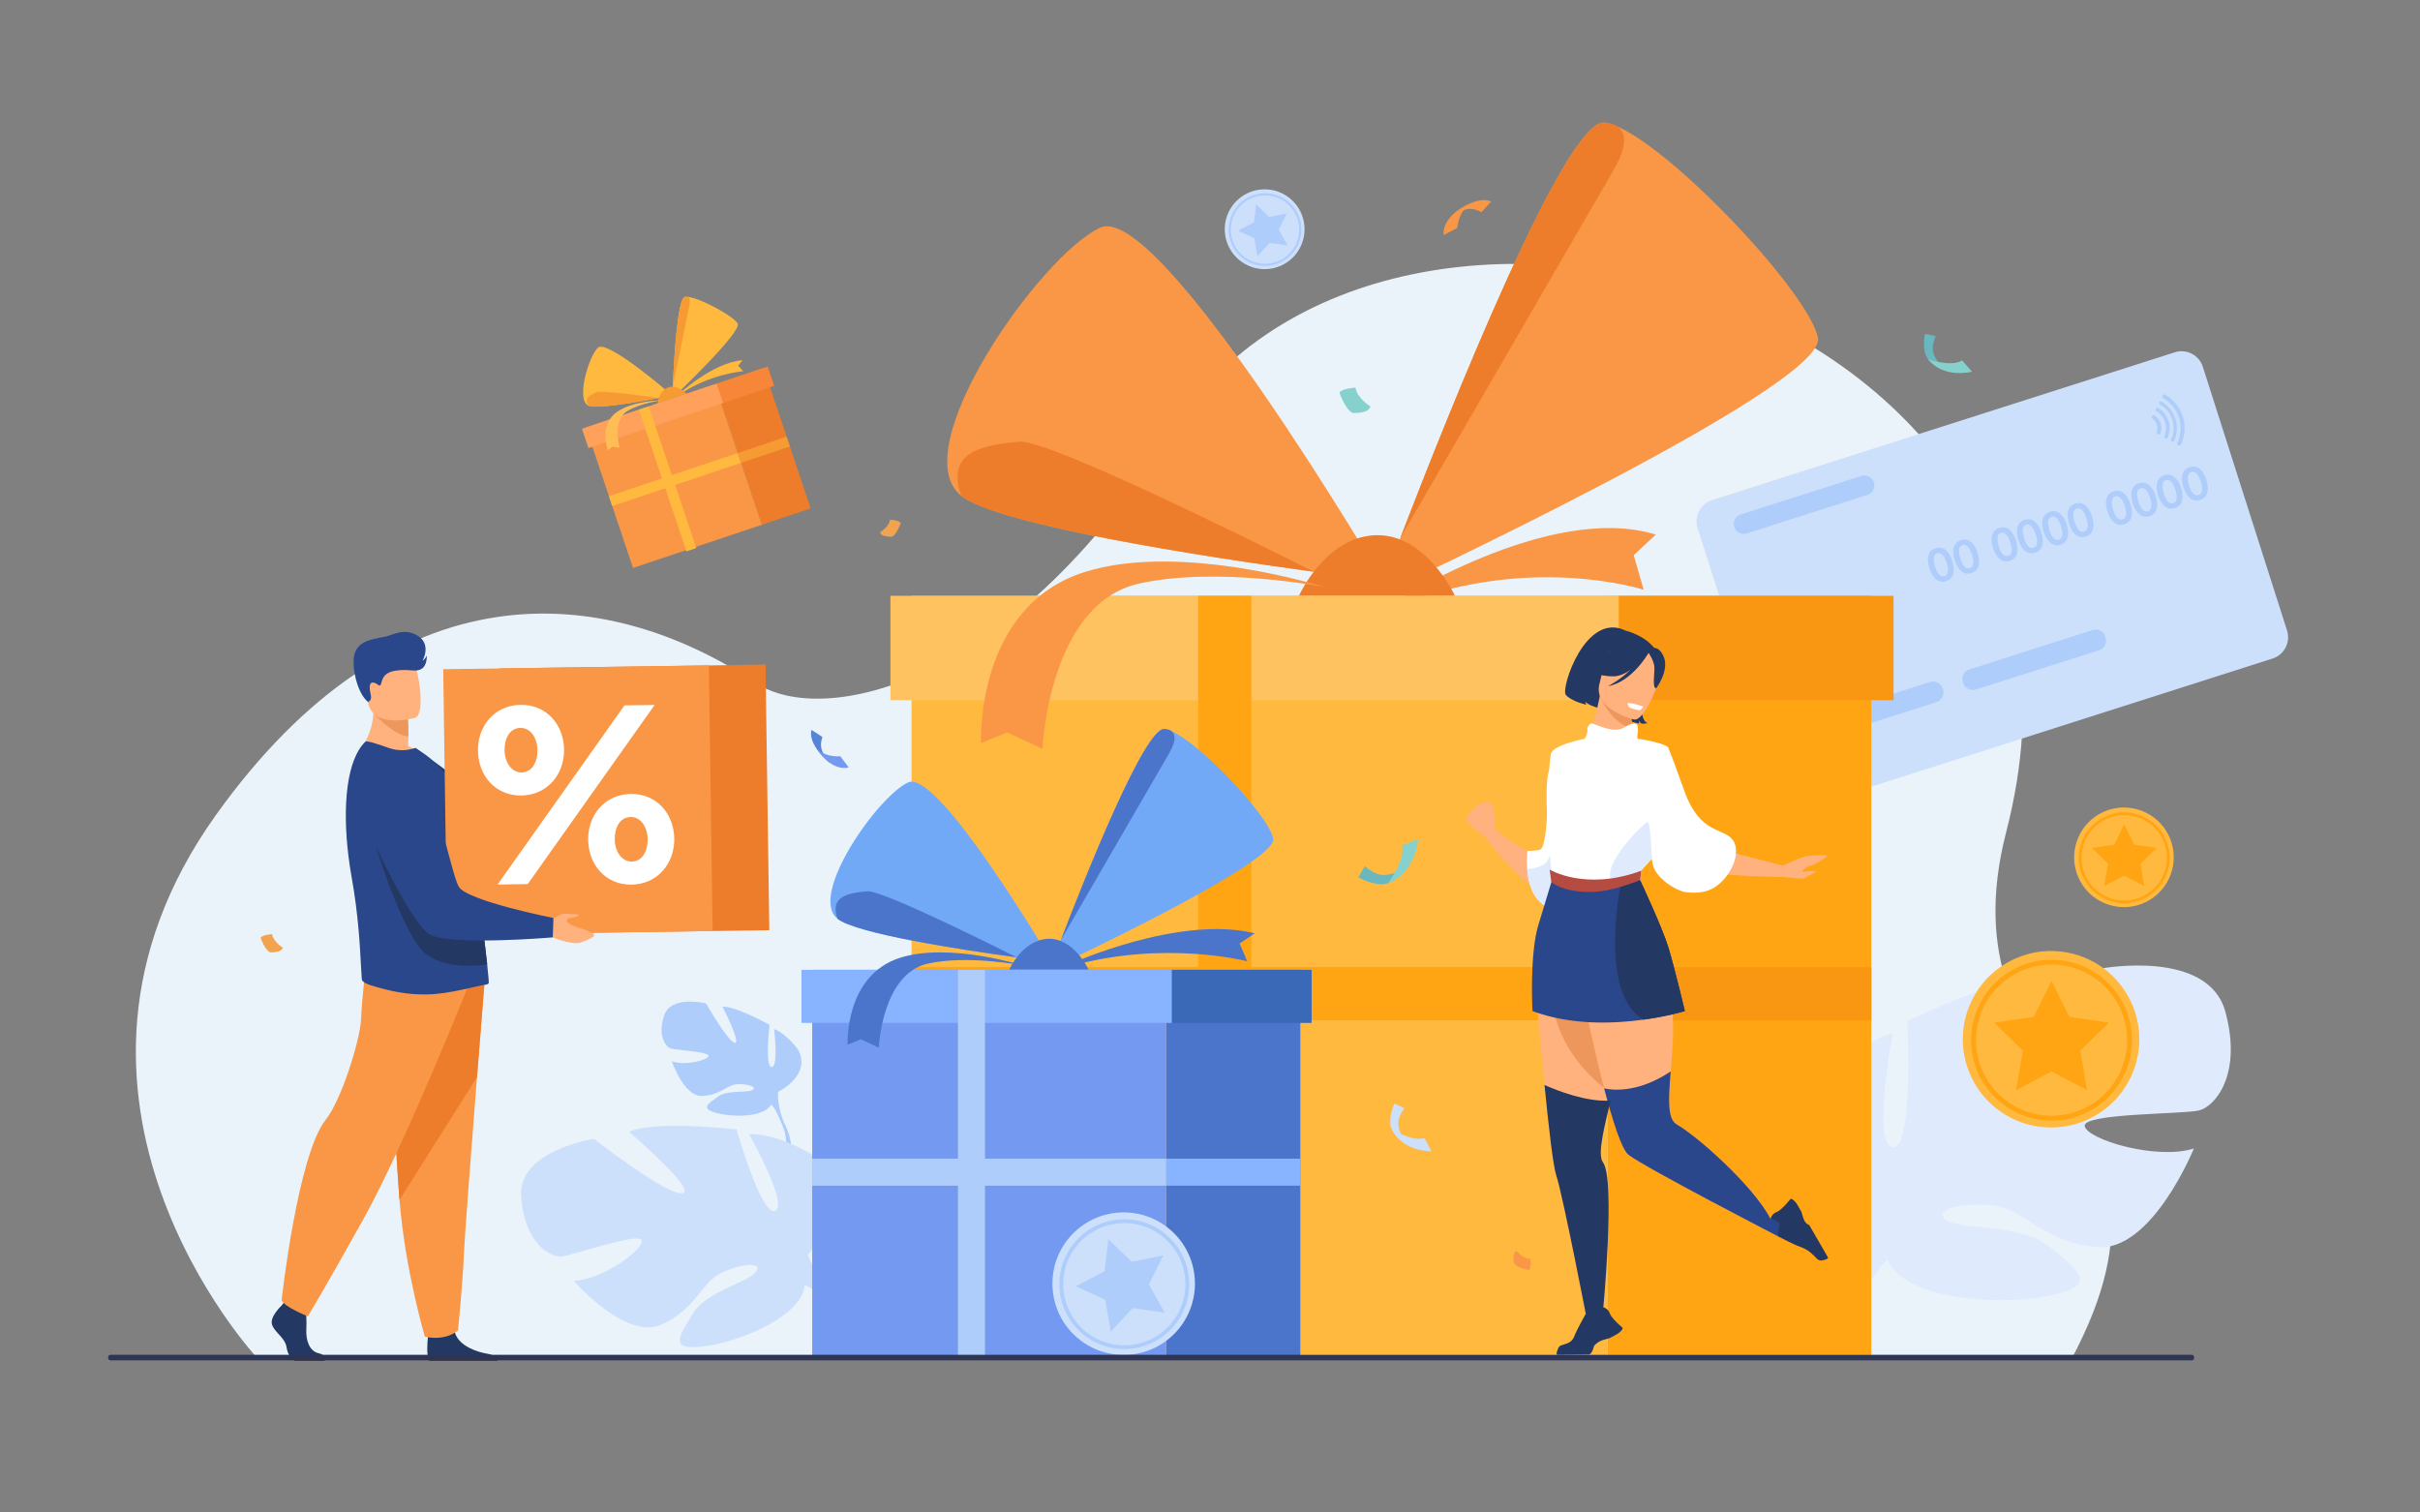 <?xml version="1.0" encoding="UTF-8"?>
<svg id="_Слой_1" data-name="Слой 1" xmlns="http://www.w3.org/2000/svg" viewBox="0 0 3200 2000">
  <rect x="0" y="0" width="3200" height="2000" fill="#808080" stroke="none"/>
  <defs>
    <style>
      .cls-1 {
        fill: #ffc261;
      }

      .cls-2 {
        fill: #fff;
      }

      .cls-3 {
        fill: #afcdfb;
      }

      .cls-4 {
        fill: #72a9f7;
      }

      .cls-5 {
        fill: #f99746;
      }

      .cls-6 {
        fill: #f78639;
      }

      .cls-7 {
        fill: #88b3ff;
      }

      .cls-8 {
        fill: #86d1cd;
      }

      .cls-9 {
        fill: #ffa15a;
      }

      .cls-10 {
        fill: #ffb93e;
      }

      .cls-11 {
        fill: #4a75cb;
      }

      .cls-12 {
        fill: #f1a34f;
      }

      .cls-13 {
        fill: #cde0fb;
      }

      .cls-14 {
        fill: #2e3552;
      }

      .cls-15 {
        fill: #ffbe55;
      }

      .cls-16 {
        fill: #b64c41;
      }

      .cls-17 {
        fill: #ffa412;
      }

      .cls-18 {
        fill: #739af0;
      }

      .cls-19 {
        fill: #6bb7bf;
      }

      .cls-20 {
        fill: #f69b34;
      }

      .cls-21 {
        fill: #dfebfd;
      }

      .cls-22 {
        fill: #ed975d;
      }

      .cls-23 {
        fill: #5685d8;
      }

      .cls-24 {
        fill: #fa9712;
      }

      .cls-25 {
        fill: #ed7d2b;
      }

      .cls-26 {
        fill: #ffb27d;
      }

      .cls-27 {
        fill: #3969b7;
      }

      .cls-28 {
        fill: #233862;
      }

      .cls-29 {
        fill: #2b478b;
      }

      .cls-30 {
        fill: #ebf3fa;
      }
    </style>
  </defs>
  <path class="cls-30" d="m339.85,1795.38s-320.97-344.61-54.28-717.71c236.62-331.03,512.5-308.41,714.9-174.07,86.21,57.22,334.75,7.05,546.3-329.79,288.49-459.36,1288.49-180.76,1106.16,525.98-88.24,342.01,268.54,354.44,86.75,696.31l-2399.83-.72Z"/>
  <path class="cls-21" d="m2942.66,1337.95c-22.6-83.45-163.42-57.37-163.42-57.37,0,0-95.62,146.03-123.43,149.51-27.82,3.48,57.37-140.82,57.37-140.82-53.89-5.21-191.23,60.85-191.23,60.85,0,0,8.69,170.37-19.12,166.9-27.82-3.48,0-151.25,0-151.25-52.16,15.65-100.83,76.49-100.83,76.49-60.85,99.09,69.54,172.11,69.54,172.11,0,0,1.74,59.11-34.77,126.91h0s-8.24,12.52-16.61,33.8h14.22c1.16-3.81,2.44-7.5,3.86-11.04,0-.03,0-.05.03-.06.02-.05.04-.1.06-.15.97-2.2,2.37-5.32,4.12-9.13,0,0,0,0,0-.01,0,0,0,0,0-.02,4.34-8.5,7.28-14.79,9.13-19.32,0-.01.01-.03.01-.04,13.02-26.69,31.77-61.48,44.27-68.77,0,0-1.57-2.21-3.04-6.52.97,2.08,1.98,4.25,3.04,6.52,24.34,52.16,146.03,60.85,213.84,46.94,67.8-13.91,38.25-33.03,1.74-64.07-36.51-31.04-113-22.86-135.6-35.03-22.6-12.17,10.43-24.34,55.63-20.86,45.2,3.48,67.8,48.68,140.82,55.63,73.02,6.95,128.65-130.39,128.65-130.39-50.42,15.65-140.82-12.17-144.29-29.55-3.48-17.38,130.39-15.65,151.25-20.86,20.86-5.22,57.37-46.94,34.77-130.39Z"/>
  <path class="cls-3" d="m1023.55,1360.72s6.21,49.57-3.08,50.16c-9.3.59-2.94-55.74-2.94-55.74,0,0-44.2-24.71-62.18-24.07,0,0,25.31,49.59,16.16,47.87-9.15-1.72-37.89-52.1-37.89-52.1,0,0-46.17-11.52-55.36,15.7-9.19,27.21,2.06,41.79,8.88,43.95,6.81,2.15,51.24,4.3,49.73,10-1.51,5.69-32.05,13.08-48.46,6.86,0,0,15.65,46.68,40.01,45.86,24.36-.82,32.77-15.35,47.83-15.58,15.06-.23,25.77,4.48,18.02,8.05-7.74,3.58-32.94-.7-45.68,8.85-12.74,9.55-22.93,15.29-.73,21.28,22.2,5.99,62.74,5.59,71.87-11.21.4-.73.78-1.43,1.14-2.1-.58,1.4-1.14,2.1-1.14,2.1,4,2.67,9.51,14.6,13.28,23.71.52,1.54,1.37,3.69,2.64,6.61h0c.51,1.32.91,2.39,1.19,3.14,6.71,20.32.41,54.31.41,54.31l4.72,1.59c12.76-33.86-4.17-63.36-4.17-63.36-10.73-23.23-8.95-42.8-8.95-42.8,0,0,44.73-21.56,26.57-55.66,0,0-14.9-21.17-31.88-27.42Z"/>
  <path class="cls-13" d="m689.07,1581.97c-4.01-61.15,96.41-75.99,96.41-75.99,0,0,97.65,75.97,117.1,71.91,19.45-4.05-70.8-81.25-70.8-81.25,34.94-15.87,142.2-3.11,142.2-3.11,0,0,33.29,116.24,51.14,107.52,17.85-8.72-34.73-101.42-34.73-101.42,38.57-1.48,85.18,28.14,85.18,28.14,63.55,52.48-7.11,131.38-7.11,131.38,0,0,12.41,40.03,52.45,77.12h0s8.4,6.5,18.9,18.85l-9.53,3.26c-1.65-2.29-3.36-4.47-5.12-6.51,0-.02-.02-.03-.03-.04-.03-.03-.05-.06-.08-.09-1.16-1.25-2.81-3.02-4.86-5.18,0,0,0,0,0,0,0,0,0,0-.01-.01-4.87-4.71-8.28-8.24-10.56-10.86,0,0-.01-.02-.02-.03-14.86-14.91-35.42-33.93-45.48-35.95,0,0,.55-1.84.54-5.07-.17,1.62-.35,3.3-.54,5.07-4.35,40.56-83.95,74.33-132.61,80.57-48.66,6.24-33.23-13.37-15.88-42.56,17.35-29.19,70.53-41.27,82.89-54.62,12.36-13.35-12.58-13.93-42.09-1.22-29.51,12.71-34.29,48.21-81.65,69.64-47.37,21.43-116.2-57.89-116.2-57.89,37.4-1.08,91.63-40.49,89.97-52.95-1.66-12.46-91.02,19.45-106.21,20.74-15.19,1.29-49.25-18.3-53.25-79.45Z"/>
  <g>
    <path class="cls-19" d="m2569.63,485.3s-10.7-8.08-13.47-20.16c-2.05-8.96,3.09-20.21,3.51-20.72l-14.34-2.86s-4.25,19.03,2.94,31.69c2.2,3.88,8.6,9.22,12.71,11.21,4.53,2.2,8.64.83,8.64.83Z"/>
    <path class="cls-8" d="m2594.55,476.58l13.05,14.93s-36.88,9.79-57.96-16.3c0,0,31.05,10.5,44.92,1.37Z"/>
  </g>
  <g>
    <path class="cls-5" d="m1922.04,289.18s13.31-22.09,36.8-8.57l12.87-14s-13.44-8.9-41.86,10.45c-18.6,12.66-7.8,12.12-7.8,12.12Z"/>
    <path class="cls-5" d="m1908.89,310.85s-4.47-24.08,35.18-41.85c0,0-14.22,8.07-17.19,32.55l-17.98,9.3Z"/>
  </g>
  <g>
    <path class="cls-23" d="m1100.83,1006.23s-21.8-8.59-13.24-31.66l-14.48-9.41s-5.94,13.38,15.69,35.91c14.15,14.74,12.03,5.16,12.03,5.16Z"/>
    <path class="cls-18" d="m1122.22,1014.74s-20.89,7.64-42.8-25.18c0,0,9.37,11.52,31.75,10.48l11.05,14.7Z"/>
  </g>
  <path class="cls-12" d="m1163.64,703.96s12.03-7.6,13.3-16.78c0,0,11.71.63,14.25,4.43,0,0-5.38,15.2-11.71,18.05,0,0-14.25.95-15.83-5.7Z"/>
  <path class="cls-12" d="m373.94,1253.17s-12.83-8.11-14.19-17.9c0,0-12.5.68-15.2,4.73,0,0,5.74,16.21,12.5,19.25,0,0,15.2,1.01,16.89-6.08Z"/>
  <path class="cls-8" d="m1812.1,537.53s-17.93-11.32-19.81-25c0,0-17.46.94-21.23,6.6,0,0,8.02,22.64,17.45,26.89,0,0,21.23,1.42,23.59-8.49Z"/>
  <g>
    <path class="cls-13" d="m2912.78,484.88l111.44,348.92c4.92,15.39-3.66,32.02-19.05,36.94l-612.1,195.5c-15.39,4.92-32.02-3.66-36.94-19.05l-111.44-348.92c-4.92-15.39,3.66-32.02,19.05-36.94l612.1-195.5c15.39-4.92,32.02,3.66,36.94,19.05Z"/>
    <g>
      <path class="cls-3" d="m2560.77,928.41l-163.14,52.11c-6.9,2.2-14.35-1.64-16.56-8.54l-.5-1.57c-2.21-6.9,1.64-14.35,8.54-16.56l163.14-52.11c6.9-2.2,14.35,1.64,16.56,8.54l.5,1.57c2.2,6.9-1.64,14.35-8.54,16.56Z"/>
      <path class="cls-3" d="m2775.75,859.75l-163.14,52.11c-6.9,2.2-14.35-1.64-16.56-8.54l-.5-1.57c-2.2-6.9,1.64-14.35,8.54-16.56l163.14-52.11c6.9-2.2,14.35,1.64,16.56,8.54l.5,1.57c2.2,6.9-1.64,14.35-8.54,16.56Z"/>
      <g>
        <path class="cls-3" d="m2581.58,741.87c1.9,5.95,2.42,11.15,1.56,15.61-1.08,5.63-4.34,9.31-9.79,11.05-5.45,1.74-10.24.63-14.38-3.33-3.29-3.14-5.88-7.68-7.78-13.63-1.9-5.95-2.43-11.12-1.6-15.54,1.08-5.63,4.36-9.32,9.85-11.07,5.49-1.75,10.3-.65,14.44,3.31,3.24,3.11,5.8,7.64,7.7,13.59Zm-7.49,2.36c-1.19-3.73-2.61-6.73-4.27-8.99-2.52-3.39-5.26-4.61-8.21-3.67-3.03.97-4.58,3.54-4.64,7.71-.07,2.82.49,6.11,1.7,9.88,3.24,10.15,7.45,14.4,12.63,12.74,2.99-.96,4.51-3.56,4.55-7.81.05-2.77-.54-6.06-1.75-9.86Z"/>
        <path class="cls-3" d="m2615.07,731.17c1.9,5.95,2.42,11.15,1.56,15.61-1.08,5.63-4.34,9.31-9.79,11.05-5.45,1.74-10.24.63-14.38-3.33-3.29-3.14-5.88-7.68-7.78-13.63-1.9-5.95-2.43-11.12-1.6-15.54,1.08-5.63,4.36-9.32,9.85-11.07,5.49-1.75,10.3-.65,14.44,3.31,3.23,3.11,5.8,7.64,7.7,13.59Zm-7.49,2.36c-1.19-3.73-2.61-6.73-4.27-8.99-2.52-3.39-5.26-4.61-8.21-3.67-3.03.97-4.58,3.54-4.64,7.71-.07,2.82.49,6.11,1.7,9.88,3.24,10.15,7.45,14.4,12.63,12.74,2.99-.96,4.51-3.56,4.55-7.81.05-2.77-.54-6.06-1.75-9.86Z"/>
        <path class="cls-3" d="m2665.83,714.96c1.9,5.95,2.42,11.15,1.56,15.61-1.08,5.63-4.34,9.31-9.79,11.05-5.45,1.74-10.24.63-14.38-3.33-3.29-3.14-5.88-7.68-7.78-13.63-1.9-5.95-2.43-11.12-1.6-15.54,1.08-5.63,4.36-9.32,9.85-11.07,5.49-1.75,10.3-.65,14.44,3.31,3.23,3.11,5.8,7.64,7.7,13.59Zm-7.49,2.36c-1.19-3.73-2.62-6.73-4.27-8.99-2.52-3.39-5.26-4.61-8.21-3.67-3.03.97-4.58,3.54-4.64,7.71-.07,2.82.49,6.11,1.7,9.88,3.24,10.15,7.45,14.4,12.63,12.74,2.99-.96,4.51-3.56,4.55-7.81.04-2.77-.54-6.06-1.75-9.86Z"/>
        <path class="cls-3" d="m2699.33,704.26c1.9,5.95,2.42,11.15,1.56,15.61-1.08,5.63-4.34,9.31-9.79,11.05-5.45,1.74-10.24.63-14.38-3.33-3.29-3.14-5.88-7.68-7.78-13.63-1.9-5.95-2.43-11.12-1.6-15.54,1.08-5.63,4.36-9.32,9.85-11.07,5.49-1.75,10.3-.65,14.44,3.32,3.24,3.11,5.8,7.64,7.7,13.59Zm-7.49,2.36c-1.19-3.73-2.61-6.73-4.27-8.99-2.52-3.39-5.26-4.61-8.21-3.67-3.03.97-4.58,3.54-4.64,7.71-.07,2.82.49,6.11,1.7,9.88,3.24,10.15,7.45,14.4,12.63,12.74,2.99-.96,4.51-3.56,4.55-7.81.05-2.77-.54-6.06-1.75-9.86Z"/>
        <path class="cls-3" d="m2732.83,693.56c1.9,5.95,2.42,11.15,1.56,15.61-1.08,5.63-4.34,9.31-9.79,11.05-5.45,1.74-10.24.63-14.38-3.33-3.29-3.14-5.88-7.68-7.78-13.63-1.9-5.95-2.43-11.12-1.6-15.54,1.08-5.63,4.36-9.32,9.85-11.07,5.49-1.75,10.3-.65,14.44,3.32,3.24,3.11,5.8,7.64,7.7,13.59Zm-7.49,2.36c-1.19-3.73-2.61-6.73-4.27-8.99-2.52-3.39-5.26-4.61-8.21-3.67-3.03.97-4.58,3.54-4.64,7.71-.07,2.82.49,6.11,1.7,9.88,3.24,10.15,7.45,14.4,12.63,12.74,2.99-.96,4.51-3.56,4.55-7.81.05-2.77-.54-6.06-1.75-9.86Z"/>
        <path class="cls-3" d="m2766.32,682.86c1.9,5.95,2.42,11.15,1.56,15.61-1.08,5.63-4.34,9.31-9.79,11.05-5.45,1.74-10.24.63-14.38-3.33-3.29-3.14-5.88-7.68-7.78-13.63-1.9-5.95-2.43-11.12-1.6-15.54,1.08-5.63,4.36-9.32,9.85-11.07,5.49-1.75,10.3-.65,14.44,3.32,3.23,3.11,5.8,7.64,7.7,13.59Zm-7.49,2.36c-1.19-3.73-2.61-6.73-4.27-8.99-2.52-3.39-5.26-4.61-8.21-3.67-3.03.97-4.58,3.54-4.64,7.71-.07,2.82.49,6.11,1.7,9.88,3.24,10.15,7.45,14.4,12.63,12.74,2.99-.96,4.51-3.56,4.55-7.81.05-2.77-.54-6.06-1.75-9.86Z"/>
        <path class="cls-3" d="m2817.09,666.65c1.9,5.95,2.42,11.15,1.56,15.61-1.08,5.63-4.34,9.31-9.79,11.05-5.45,1.74-10.24.63-14.38-3.33-3.29-3.14-5.88-7.68-7.78-13.63-1.9-5.95-2.43-11.12-1.6-15.54,1.08-5.63,4.36-9.32,9.85-11.07,5.49-1.75,10.3-.65,14.44,3.31,3.23,3.11,5.8,7.64,7.7,13.59Zm-7.49,2.36c-1.19-3.73-2.62-6.73-4.27-8.99-2.52-3.39-5.26-4.61-8.21-3.67-3.03.97-4.58,3.54-4.64,7.71-.07,2.82.49,6.11,1.7,9.88,3.24,10.15,7.45,14.4,12.63,12.74,2.99-.96,4.51-3.56,4.55-7.81.04-2.77-.54-6.06-1.75-9.86Z"/>
        <path class="cls-3" d="m2850.58,655.95c1.9,5.95,2.42,11.15,1.56,15.61-1.08,5.63-4.34,9.31-9.79,11.05-5.45,1.74-10.24.63-14.38-3.33-3.29-3.14-5.88-7.68-7.78-13.63-1.9-5.95-2.43-11.12-1.6-15.54,1.08-5.63,4.36-9.32,9.85-11.07,5.49-1.75,10.3-.65,14.44,3.31,3.24,3.11,5.8,7.64,7.7,13.59Zm-7.49,2.36c-1.19-3.73-2.61-6.73-4.27-8.99-2.52-3.39-5.26-4.61-8.21-3.67-3.03.97-4.58,3.54-4.64,7.71-.07,2.82.49,6.11,1.7,9.88,3.24,10.15,7.45,14.4,12.63,12.74,2.99-.96,4.51-3.56,4.55-7.81.05-2.77-.54-6.06-1.75-9.86Z"/>
        <path class="cls-3" d="m2884.08,645.25c1.9,5.95,2.42,11.15,1.56,15.61-1.08,5.63-4.34,9.31-9.79,11.05-5.45,1.74-10.24.63-14.38-3.33-3.29-3.14-5.88-7.68-7.78-13.63-1.9-5.95-2.43-11.12-1.6-15.54,1.08-5.63,4.36-9.32,9.85-11.07,5.49-1.75,10.3-.65,14.44,3.31,3.24,3.11,5.8,7.64,7.7,13.59Zm-7.49,2.36c-1.19-3.73-2.61-6.73-4.27-8.99-2.52-3.39-5.26-4.61-8.21-3.67-3.03.97-4.58,3.54-4.64,7.71-.07,2.82.49,6.11,1.7,9.88,3.24,10.15,7.45,14.4,12.63,12.74,2.99-.96,4.51-3.56,4.55-7.81.05-2.77-.54-6.06-1.75-9.86Z"/>
        <path class="cls-3" d="m2917.58,634.55c1.9,5.95,2.42,11.15,1.56,15.61-1.08,5.63-4.34,9.31-9.79,11.05-5.45,1.74-10.24.63-14.38-3.33-3.29-3.14-5.88-7.68-7.78-13.63-1.9-5.95-2.43-11.12-1.6-15.54,1.08-5.63,4.36-9.32,9.85-11.07,5.49-1.75,10.3-.65,14.44,3.31,3.24,3.11,5.8,7.64,7.7,13.59Zm-7.49,2.36c-1.19-3.73-2.61-6.73-4.27-8.99-2.52-3.39-5.26-4.61-8.21-3.67-3.03.97-4.58,3.54-4.64,7.71-.07,2.82.49,6.11,1.7,9.88,3.24,10.15,7.45,14.4,12.63,12.74,2.99-.96,4.51-3.56,4.55-7.81.05-2.77-.54-6.06-1.75-9.86Z"/>
      </g>
      <path class="cls-3" d="m2469.41,654.41l-159.65,50.99c-6.9,2.21-14.35-1.64-16.56-8.54h0c-2.2-6.9,1.64-14.35,8.54-16.56l159.65-50.99c6.9-2.2,14.35,1.64,16.56,8.54h0c2.2,6.9-1.64,14.35-8.54,16.56Z"/>
      <g>
        <path class="cls-3" d="m2857.18,560c-1.45-4.56-4.38-8.24-8.09-10.7-1.08-.72-2.54-.33-3.12.83l-.5,1c-.48.96-.19,2.14.7,2.74,2.68,1.8,4.79,4.48,5.85,7.78,1.06,3.31.89,6.71-.25,9.73-.38,1.01.06,2.14,1.02,2.64l.99.52c1.14.6,2.56.07,3.02-1.14,1.59-4.15,1.84-8.85.39-13.41Z"/>
        <path class="cls-3" d="m2867.53,556.7c-2.39-7.49-7.38-13.45-13.64-17.19-1.06-.63-2.44-.21-3,.9l-.29.57c-.51,1.01-.14,2.24.83,2.82,5.23,3.16,9.39,8.15,11.39,14.41,2,6.26,1.51,12.73-.92,18.34-.45,1.04-.05,2.26.96,2.79l.56.3c1.09.58,2.47.12,2.97-1.01,2.94-6.69,3.54-14.43,1.15-21.92Z"/>
        <path class="cls-3" d="m2876.59,553.8c-3.2-10.02-9.95-17.95-18.43-22.83-1.07-.61-2.43-.19-2.99.91h0c-.51,1.02-.14,2.26.85,2.83,7.58,4.36,13.61,11.44,16.47,20.4,2.86,8.96,2.05,18.23-1.6,26.17-.48,1.04-.06,2.26.95,2.8h0c1.09.57,2.45.13,2.96-.99,4.08-8.89,4.98-19.26,1.78-29.28Z"/>
        <path class="cls-3" d="m2886.41,550.67c-4.08-12.77-12.75-22.81-23.61-28.9-1.07-.6-2.43-.19-2.99.91l-.49.98c-.52,1.03-.14,2.28.86,2.84,9.69,5.45,17.42,14.42,21.06,25.82,3.64,11.4,2.54,23.19-2.2,33.24-.49,1.04-.07,2.28.94,2.81l.97.51c1.09.57,2.44.12,2.96-.99,5.32-11.25,6.56-24.46,2.49-37.23Z"/>
      </g>
    </g>
  </g>
  <g>
    <rect class="cls-17" x="2126" y="787.85" width="348.49" height="1003.79"/>
    <rect class="cls-10" x="1205.33" y="787.85" width="920.67" height="1003.79"/>
    <rect class="cls-17" x="1630.54" y="853.67" width="70.26" height="920.67" transform="translate(2979.67 -351.66) rotate(90)"/>
    <rect class="cls-24" x="2265.12" y="1139.76" width="70.26" height="348.49" transform="translate(3614.26 -986.24) rotate(90)"/>
    <path class="cls-5" d="m1840.1,798.6s208-135.16,349.39-91.73l-29.17,27.24,13.14,45.78s-157.22-51.2-337.66,26.41l4.3-7.7Z"/>
    <path class="cls-5" d="m1828.47,767.99s-36.7-4.44-91.4-11.96c-145.21-19.98-417.2-61.76-466.02-100.43-76.71-60.75,105.06-318.74,183.75-354.55,78.68-35.78,373.67,466.94,373.67,466.94Z"/>
    <path class="cls-5" d="m2403.94,446.72c13.11,63.92-580.87,340.04-580.87,340.04,0,0,10.81-29.22,28.39-74.98,0,0,.03-.04.05-.08,64.22-167.11,218.92-554.91,269.76-549.55,5.11.53,11.08,2.36,17.75,5.28,78.08,34.36,252.85,220.42,264.92,279.28Z"/>
    <path class="cls-25" d="m2134.01,224.27c-36.27,63.01-278.71,480.92-282.5,487.43,64.22-167.11,218.92-554.91,269.76-549.55,0,0,10.07-.29,17.75,5.28,9.27,6.75,15.02,22.04-5.01,56.83Z"/>
    <path class="cls-25" d="m1737.17,756.03h-.1c-145.21-19.98-417.2-61.76-466.02-100.43-22.04-62.09,35.15-67.15,76.78-71.52,41.59-4.37,389.34,171.95,389.34,171.95Z"/>
    <path class="cls-25" d="m1717.69,787.77s33.3-75.75,98.83-79.94c68.45-4.38,107.32,79.94,107.32,79.94h-206.15Z"/>
    <rect class="cls-1" x="1177.42" y="787.85" width="963.35" height="138.06"/>
    <rect class="cls-24" x="2140.77" y="787.85" width="363.1" height="138.06"/>
    <path class="cls-5" d="m1751.43,776.28s-188.68-59.77-316-20.25c-146.76,45.55-138.06,226.63-138.06,226.63l34.52-14.19,46.6,21.86s7.86-191.75,127.51-218.6c103.46-23.21,245.44,4.54,245.44,4.54Z"/>
    <rect class="cls-17" x="1584.38" y="787.85" width="70.26" height="1003.68"/>
  </g>
  <g>
    <rect class="cls-25" x="974.53" y="492.24" width="68.03" height="195.94" transform="translate(-135.28 351.09) rotate(-18.53)"/>
    <rect class="cls-5" x="801.23" y="531.61" width="179.72" height="195.94" transform="translate(-153.88 315.82) rotate(-18.53)"/>
    <rect class="cls-10" x="885.74" y="544.21" width="13.71" height="179.72" transform="translate(1210.13 -413.76) rotate(71.47)"/>
    <rect class="cls-20" x="1003.19" y="560.69" width="13.71" height="68.03" transform="translate(1252.93 -551.97) rotate(71.47)"/>
    <path class="cls-10" d="m898.1,520.72s44.29-41.22,83.73-44.42l-5.64,7.3,6.54,7.36s-44.05,3.02-85.21,31.51l.58-1.75Z"/>
    <g>
      <path class="cls-10" d="m888.85,522.91s-7.07,1.46-17.66,3.46c-28.12,5.31-81.05,14.45-92.48,10.32-17.97-6.48-.33-65.51,12.02-77.02,12.34-11.5,98.13,63.24,98.13,63.24Z"/>
      <g>
        <path class="cls-10" d="m975.44,427.75c6.39,11.02-86.42,98.97-86.42,98.97,0,0,.19-6.08.6-15.64,0,0,0,0,0-.02,1.52-34.91,6.1-116.29,15.84-118.45.98-.22,2.2-.25,3.61-.12,16.58,1.52,60.47,25.11,66.36,35.26Z"/>
        <path class="cls-20" d="m911.68,403.32c-2.8,13.91-21.75,106.3-22.05,107.74,1.52-34.91,6.1-116.29,15.84-118.45,0,0,1.85-.68,3.61-.12,2.13.67,4.15,3.15,2.6,10.83Z"/>
      </g>
      <path class="cls-20" d="m871.21,526.36h-.02c-28.12,5.32-81.05,14.46-92.48,10.33-7.93-10.12,2.34-14.61,9.77-18,7.43-3.39,82.73,7.67,82.73,7.67Z"/>
      <path class="cls-20" d="m869.58,533.44s1.46-16.09,13.33-20.93c12.4-5.06,24.82,8.14,24.82,8.14l-38.16,12.79Z"/>
    </g>
    <rect class="cls-9" x="768.99" y="536.39" width="188.05" height="26.95" transform="translate(-130.01 302.77) rotate(-18.53)"/>
    <rect class="cls-6" x="950.33" y="495.25" width="70.88" height="26.95" transform="translate(-110.57 339.64) rotate(-18.53)"/>
    <path class="cls-15" d="m875.11,529.22s-38.63.64-59.74,15.85c-24.34,17.53-11.49,50.51-11.49,50.51l5.51-4.77,9.98,1.16s-10.44-35.98,10.04-48.37c17.71-10.71,45.71-14.38,45.71-14.38Z"/>
    <rect class="cls-10" x="875.96" y="534.43" width="13.71" height="197.63" transform="translate(-155.48 313.38) rotate(-18.53)"/>
  </g>
  <g>
    <path class="cls-28" d="m2133.28,894.33s-25.51,15.03-9.86,44.14c0,0-22.33-4.09-27.15-10.75,0,0,.56,2.78,1.39,4.18,0,0-20.53-4.65-27.25-13.22-6.72-8.57,26.22-111.19,79.59-84.61,0,0,48.8,9.05,29.69,63.23-19.11,54.18-1.05,58.96-1.05,58.96,0,0-5.68,1.15-8.1.5,0,0-3.19-2.29-3.37-4.44,0,0-.12,3.26.54,4.48,0,0-19.99-3.32-27.78-13.25-7.79-9.94-12.45-38.54-6.65-49.22Z"/>
    <path class="cls-26" d="m2096.45,981.56s-.06.02-.09.03c-.16-.02-.12-.03.09-.03Z"/>
    <path class="cls-26" d="m2158.45,963.71c.75,6.72,1.65,12.74,2.04,15.61.9,6.43-60.15,2.25-64.04,2.24,2.71-1.18,10.99-27.45,13.62-37.46,3.18-12.15,5.67-25.28,5.67-25.28l43.1,2.72,2.56.16c-1.59,5.88-2.72,11.43-3.51,16.58-.1.69-.2,1.4-.29,2.08-.78,5.72-.09,15.07.84,23.36Z"/>
    <path class="cls-28" d="m2109.8,914.47s-6.99-22.16-5.57-39.16c1.01-12.13,18.28-53.52,59.81-35.91,0,0,12.21,4.55,21.89,15.63,7.7,8.81,17.6,26.06-7.44,59.53l-7.28,11.62-61.4-11.72Z"/>
    <path class="cls-22" d="m2158.45,963.71c-30.15-8.83-42.95-43.66-42.95-43.66,12.75.37,29.37,9.23,42.4,18.22-.1.69-.2,1.4-.29,2.08-.78,5.72-.09,15.07.84,23.36Z"/>
    <path class="cls-26" d="m2160.58,951.47s-54.47-13.46-45.57-47.26c8.91-33.79,7.88-58.29,43.03-51.12,35.16,7.17,38.49,21.84,38.26,33.84-.23,12-21.32,67.18-35.72,64.54Z"/>
    <path class="cls-28" d="m2182.97,858.8s-25.34,35.7-49.69,35.53c-24.34-.17-32.61-8.9-32.61-8.9,0,0,21.16-9.26,31.2-32.54,0,0,44.89-15.93,51.09,5.9Z"/>
    <path class="cls-28" d="m2178.43,861.05s8.75,11.79,9.17,21.1c.43,9.32-3.05,27.35,2.28,28.12,0,0,18.32-23.98,9.78-42.55-9.05-19.69-21.23-6.67-21.23-6.67Z"/>
    <path class="cls-28" d="m2180.14,862.93s-21.57,38.71-53.84,44.39c0,0,35.51-17.89,45.2-44.64,9.7-26.75,8.64.26,8.64.26Z"/>
    <path class="cls-2" d="m2152.08,929.81s.68,5.14,3.96,6.36c3.28,1.22,11.99,3.42,12.88,2.88s4.15-4.56,4.15-4.56c0,0-13.73-5.27-20.99-4.68Z"/>
    <path class="cls-26" d="m2131.74,1446.76c-.69,2.89-1.38,5.75-2.07,8.59-4.11,17.07-7.93,32.89-10.34,46.13-3.13,17.24-3.87,30.06.24,35.45,16.92,22.18,0,198.21,0,198.21l-19.25,19.83s-33.47-173.79-42.55-201.02c-4.13-12.38-10.14-65.25-15.45-119.23-.27-2.7-.53-5.4-.79-8.1-.92-9.44-1.8-18.85-2.66-28.02-4.76-51.07-8.33-94.8-8.33-94.8,0,0,35.5-24.96,67.76-27.74,19-1.66,36.88,4.39,45.7,27.74,12.86,33.97-.17,92.63-12.26,142.96Z"/>
    <path class="cls-22" d="m2131.74,1446.76c-26.38-19.05-63.49-52.95-76.96-108.53-2.58-27.63,19.21-53.88,43.52-62.18,19-1.66,36.88,4.39,45.7,27.74,12.86,33.97-.17,92.63-12.26,142.96Z"/>
    <path class="cls-26" d="m2227.94,1111.1l129.64,33.49v15.14s-129.01-1.51-137.33-15.88c-8.32-14.37,7.69-32.74,7.69-32.74Z"/>
    <path class="cls-26" d="m2357.57,1610.05l-6.06,25.02s-175.37-90.58-198.05-107.97c-9.11-6.99-21.15-44.94-32.3-87.88-16.61-63.99-31.25-139.05-31.25-139.05,0,0,24.59-94.55,90.39-36.68,39.38,34.63,33.26,101.36,28.94,153.25-2.87,34.82-4.94,62.97,8.12,70.27,25.47,14.22,100.22,79.71,123.88,124.76l16.32-1.72Z"/>
    <path class="cls-26" d="m2060.09,1189.76c-45.8-11.65-96.14-82.71-96.14-82.71l12.9-11.19c13.35,15.74,68.86,42.85,68.86,42.85-.3-14.41.08-27.54.99-39.5,6.16-81.28,36.8-108.35,45.16-114.3,1.35-.96,2.12-1.37,2.12-1.37,0,0,.03.59.08,1.71.12,2.41.34,7.28.57,13.96,1.7,49.75,3.73,200.29-34.54,190.54Z"/>
    <path class="cls-2" d="m2096.36,1092.22c-2.37,57.98-11.05,115.4-36.29,111.7-30.94-4.52-39-33.4-40.65-54.87-1.02-13.36.45-23.85.45-23.85,0,0,15.23-.07,17.69-2.34,11.7-10.8,8.22-116.76,14.01-127.76,5.79-11,43.36-18.06,43.36-18.06,0,0,3.79,57.88,1.42,115.19Z"/>
    <path class="cls-21" d="m2096.36,1092.22c-2.37,57.98-11.05,115.4-36.29,111.7-30.94-4.52-39-33.4-40.65-54.87,7.6-.38,20.97-2.24,26.29-10.34,7.61-11.6,31.35-86.29,31.35-86.29,0,0,9.33,16.77,19.3,39.8Z"/>
    <path class="cls-2" d="m2291.56,1111.1c8.39,11.91,3.77,35.01-13.82,53.6-10.92,11.55-25.72,18.38-49.8,14.83-10.5-1.55-39.82-18.1-42.91-38.29-.55-3.66-.86-5.8-.86-5.8,0,0-13.35,13.37-13.85,15.89-.23,1.14-1.38,11.24-1.56,12.62-.21,1.67.98,7.8.98,7.8,0,0-63.79,27.9-116.52-3.87,0,0-15.04-128.85-4.24-150.29,5.37-10.65,35.47-31.4,45.95-40.56,2.35-2.06,4.75-8.27,4.1-12.28-.53-3.38,3.36-9.08,6.62-8.04,6.3,2.02,24.14,10.84,36.69,7.48,6.25-1.66,14.18-8.89,20.24-7.23,7.41,2.02-.42,19.85,3.78,20.08,5.78.28,37.02,6.53,39.65,11.57.91,1.75,9.89,25.53,21.14,56.99,0,0,0,.02.02.08,21.12,59.02,52.09,47.94,64.4,65.42Z"/>
    <path class="cls-21" d="m2184.17,1135.44s-1.55-49.15-5.52-48.55c-3.97.6-61.27,55.75-47.65,77.82,13.62,22.06,53.18-29.26,53.18-29.26Z"/>
    <path class="cls-29" d="m2227.94,1336.97s-22.08,6.82-54.62,11.32c-40.28,5.57-96.59,7.58-146.88-11.32,0,0-4.14-74.83,7.77-113.84,11.92-39.02,17.49-57.68,17.49-57.68,0,0,47.74,11.97,96.22,2.69,6.81-1.3,13.63-3.02,20.34-5.26,0,0,29.91,63.5,38.13,90.71,8.22,27.21,21.54,83.38,21.54,83.38Z"/>
    <path class="cls-28" d="m2227.94,1336.97s-22.08,6.82-54.62,11.32c-59.66-33.83-30.57-176.17-30.57-176.17,1.77-1.44,3.5-2.76,5.17-3.98,6.81-1.3,13.63-3.02,20.34-5.26,0,0,29.91,63.5,38.13,90.71,8.22,27.21,21.54,83.38,21.54,83.38Z"/>
    <path class="cls-16" d="m2102.4,1179.53c-35.37,0-49.94-12.17-51.02-13l-2.29-16.66c.34.25,47.79,28.75,121.23,1.46l-1.56,12.62c-28.24,10.5-48,15.58-66.37,15.58Z"/>
    <path class="cls-26" d="m2357.58,1144.59s23.78-11.72,33.24-12.85c9.45-1.13,25.34-1.51,25.34,0s-17.02,12.08-21.56,12.85c-4.54.77-13.24,7.2-10.59,7.95,2.65.76,16.64-2.46,16.83,0,.19,2.46-8.51,3.97-10.02,5.86-1.51,1.89-6.81,4.16-15.32,3.03-8.51-1.13-17.92-1.7-17.92-1.7v-15.14Z"/>
    <path class="cls-26" d="m1976.82,1095.83l-12.93,11.28s-22.97-16.78-24.07-23.65v-.69c0-7.15,14.58-22.01,26.68-22.56,1.24,0,2.34.28,3.3.83,6.45,4.03,7.21,20.84,7.16,29.53-.02,3.17-.15,5.26-.15,5.26Z"/>
    <path class="cls-29" d="m2357.57,1610.05l-6.06,25.02s-175.37-90.58-198.05-107.97c-9.11-6.99-21.15-44.94-32.3-87.88,14.97,3.07,47.29,4.71,88.09-22.48-2.87,34.82-4.94,62.97,8.12,70.27,25.47,14.22,100.22,79.71,123.88,124.76l16.32-1.72Z"/>
    <path class="cls-28" d="m2392.24,1619.76s-.05,0-.16-.04c-.79-.2-4.39-1.39-6.78-7.12-1.58-3.78-2.05-6.88-3.49-10.62l-5.92-10.22c-6.19-8.16-8.37-6.25-8.37-6.25,0,0-1.62,2.08-4.01,4.81-3.95,4.52-10.01,10.82-14.3,12.44-3.05,1.14-4.95,3.04-6.12,4.8-1.49,2.21-1.83,4.2-1.83,4.2,0,0,12.72,2.22,11.61,8.48-2.16,12.13-1.65,14.33-1.43,14.73l.08.08s21.69,11.35,28.62,13.58c12.34,3.95,18.79,12.34,22.79,16.17,1.62,1.55,3.86,2.27,6.07,1.91,3.25-.51,7.47-1.56,8.4-3.55l-25.15-43.42Z"/>
    <path class="cls-28" d="m2119.58,1536.93c16.92,22.18,0,198.21,0,198.21l-19.25,19.83s-33.47-173.79-42.55-201.02c-4.13-12.38-10.14-65.25-15.45-119.23,16.04,7.16,55.19,22.75,87.35,20.63-4.11,17.07-7.93,32.89-10.34,46.13-3.13,17.24-3.87,30.06.24,35.45Z"/>
    <path class="cls-28" d="m2138.93,1763.79l-10.39,5.62c-3.78,1.34-6.89,1.72-10.71,3.19-5.8,2.22-9.89,6.59-10.08,7.38-2.93,11.91-7.09,11.16-7.09,11.16l-41.73.39c-1.97-.98,1.37-9.41,2.97-10.98,3.95-3.89,15.75-1.93,20.06-14.15,2.43-6.87,14.4-28.22,14.4-28.22l.08-.07c.4-.21,2.62-.65,14.68,1.85,6.23,1.29,8.81-11.36,8.81-11.36,0,0,1.98.39,4.15,1.95,1.72,1.22,3.56,3.18,4.61,6.26,1.49,4.33,7.62,10.57,12.02,14.65,2.67,2.47,4.7,4.15,4.7,4.15,0,0,1.85,2.23-6.48,8.18Z"/>
  </g>
  <g>
    <rect class="cls-11" x="1542.18" y="1282.42" width="177.23" height="510.49"/>
    <rect class="cls-18" x="1073.96" y="1282.42" width="468.22" height="510.49"/>
    <rect class="cls-3" x="1290.21" y="1315.89" width="35.73" height="468.22" transform="translate(2858.07 241.93) rotate(90)"/>
    <rect class="cls-7" x="1612.93" y="1461.39" width="35.73" height="177.23" transform="translate(3180.8 -80.8) rotate(90)"/>
    <path class="cls-11" d="m1415.52,1274.56s143.55-65.15,243.6-40.4l-19.98,13.37,10.07,23.6s-111.32-29.02-236.57,7.28l2.88-3.85Z"/>
    <g>
      <path class="cls-4" d="m1390.93,1272.06s-18.66-2.26-46.48-6.08c-73.85-10.16-212.17-31.41-237-51.08-39.01-30.89,53.43-162.1,93.45-180.31,40.02-18.2,190.04,237.47,190.04,237.47Z"/>
      <path class="cls-4" d="m1683.59,1108.68c6.67,32.5-295.41,172.93-295.41,172.93,0,0,5.5-14.86,14.44-38.13,0,0,.01-.02.03-.04,32.66-84.99,111.33-282.21,137.19-279.48,2.6.27,5.64,1.2,9.03,2.68,39.71,17.47,128.59,112.1,134.73,142.03Z"/>
      <path class="cls-11" d="m1546.31,995.55c-18.45,32.05-141.74,244.58-143.67,247.89,32.66-84.99,111.33-282.21,137.19-279.48,0,0,5.12-.15,9.03,2.68,4.71,3.43,7.64,11.21-2.55,28.9Z"/>
      <path class="cls-11" d="m1344.5,1265.98h-.05c-73.85-10.16-212.17-31.41-237-51.08-11.21-31.58,17.88-34.15,39.05-36.37,21.15-2.22,198,87.45,198,87.45Z"/>
      <path class="cls-11" d="m1334.59,1282.12s16.93-38.52,50.26-40.66c34.81-2.23,54.58,40.66,54.58,40.66h-104.84Z"/>
    </g>
    <rect class="cls-7" x="1059.77" y="1282.42" width="489.92" height="70.21"/>
    <rect class="cls-27" x="1549.69" y="1282.42" width="184.66" height="70.21"/>
    <path class="cls-11" d="m1351.69,1276.53s-95.96-30.4-160.71-10.3c-74.63,23.16-70.21,115.26-70.21,115.26l17.55-7.22,23.7,11.12s4-97.52,64.85-111.17c52.62-11.8,124.82,2.31,124.82,2.31Z"/>
    <rect class="cls-3" x="1266.74" y="1282.42" width="35.73" height="514.89"/>
  </g>
  <g>
    <path class="cls-28" d="m506.97,1072.8s131.97,96.72,164.26,94.38c32.28-2.33,146.61-72.88,146.61-72.88l-24.19-28.76s-103.54,38.36-122.5,27.79-93.01-100.35-124.08-95.56c-31.07,4.79-61.77,40.25-40.11,75.02Z"/>
    <g>
      <path class="cls-28" d="m429.14,1799.5h-39.45c-4.97-2.7-9.39-8.87-10.79-18.08-1.93-12.71-16.17-19.64-19.25-30.04-3.08-10.39,12.71-25.02,12.71-25.02l2.64-3.4,2.75-3.53,26.18,6.17s.65,6.24,1.04,14.18c.29,5.73.44,12.35.11,18.16-.77,13.86,3.87,28.79,16.19,31.49,9.11,1.99,8.7,7.39,7.86,10.08Z"/>
      <path class="cls-28" d="m658.1,1799.5h-90.22c-4.34-5.3-2.74-24.84-2.08-31.22.14-1.29.23-2.03.23-2.03,0,0,30.81-24.64,35.04-5.77.13.59.29,1.17.46,1.74,5.33,17.65,29.25,25.67,43.06,27.9,8.98,1.46,12.3,6.12,13.52,9.38Z"/>
      <path class="cls-5" d="m640.91,1295.89s-4.68,58.37-10.18,128.53c-7.47,95.31-16.46,212.38-17.35,234.56-1.54,38.51-7.7,100.11-7.7,100.11,0,0-14.62,14.63-43.89,8.47,0,0-26.08-87.94-33.53-180.98-.12-1.52-.23-3.06-.35-4.6-6.93-94.72-17.71-294.17-17.71-294.17l130.71,8.08Z"/>
      <path class="cls-25" d="m640.91,1295.89s-4.68,58.37-10.18,128.53l-102.48,162.15c-.12-1.52-.23-3.06-.35-4.6-6.93-94.72-17.71-294.17-17.71-294.17l130.71,8.08Z"/>
      <path class="cls-5" d="m619.54,1302.82s-84.32,211.38-139.77,310.72c-55.44,99.34-72.77,127.06-72.77,127.06,0,0-31.77-12.71-34.65-21.37,0,0,21.2-191.78,58.33-238.53,20.98-26.42,45.63-105.69,46.78-133.42,1.16-27.72,7.51-82.59,7.51-82.59l134.57,38.12Z"/>
    </g>
    <path class="cls-26" d="m563.96,1001.85c-31.47,14.27-91.43-6.77-91.43-6.77,0,0,27.43-26.27,20.18-73.15l27.75,17.34,18.85,11.77s.91,8.17.76,22.7c-.04,3.82-.15,8.09-.38,12.77,14.97,6.02,24.27,15.34,24.27,15.34Z"/>
    <path class="cls-22" d="m539.31,951.03s.91,8.17.76,22.7c-19.43-.97-44.74-29.14-44.74-29.14,9.36-3.97,17.78-5.49,25.13-5.34l18.85,11.77Z"/>
    <path class="cls-26" d="m549.22,949.05s-52.95,15.49-62.09-17.64c-9.14-33.13-22.13-53.44,11.3-64.73,33.42-11.29,43.51-.47,49.25,9.85,5.74,10.31,15.09,67.63,1.55,72.52Z"/>
    <path class="cls-29" d="m644.19,1275.08c1.65,15.27,2.42,24.78,2.05,25.15-.89.94-1.97,1.57-3.28,1.73-12.3,1.32-47.3,12.45-77.99,13-25.85.63-49.38-4.22-74.99-12.18-3.39-1.05-11.3-4.12-11.56-7.75-.37-3.95-.67-9.73-1.05-17-1.3-25.28-3.5-68.76-12.42-118.16-1.64-9.19-3.01-18.36-4.14-27.4-8.38-67.39-2.16-128.3,22.28-151.62,2.1-1.92,17.02,3.27,30.73,8.09,12.68,4.46,24.71,3.68,35.74.02l12.51,8.63c15.31,11.12,32.47,26.68,42.2,52.26,8.29,21.77,16.43,61.84,23.29,103.55,3.1,18.91,6.08,38,8.43,56.16l.08.65c.38,1.78.62,3.76.83,5.56.44,3.23.85,6.4,1.27,9.52,2.55,19.4,4.61,36.71,6.04,49.79Z"/>
    <path class="cls-29" d="m486.7,928.18s5.43-1.6,3.62-9.13c-1.81-7.53-3.01-17.51,3.43-16.4s7.34,6.05,9.54,2.84c2.2-3.21.77-15.45,19.15-18.53,18.37-3.08,26.66,2.45,34.8-2.37,8.14-4.81,7.02-17.87,7.02-17.87,0,0-1.88,4.94-5.4,6.86,0,0,11.97-21.33-6.24-32.78-18.22-11.44-34.08-.6-43.62,1.14-21.01,3.83-34.52,6.75-39.76,21.49s2.27,53.01,17.46,64.75Z"/>
    <path class="cls-28" d="m644.19,1275.08c-2.6.48-47.76,8.59-78.46-11.64-31.61-20.82-68.64-144.27-68.64-144.27,0,0,71,78.96,72.38,82.08,1.15,2.62,52.35,18.9,68.69,24.05,2.55,19.4,4.61,36.71,6.04,49.79Z"/>
    <g>
      <g>
        <rect class="cls-25" x="663.43" y="881.36" width="351.26" height="351.26" transform="translate(-14.95 12.04) rotate(-.82)"/>
        <rect class="cls-5" x="588.47" y="882.43" width="351.26" height="351.26" transform="translate(-14.97 10.98) rotate(-.82)"/>
      </g>
      <path class="cls-2" d="m632.02,992.79c-.47-33.15,22.25-60.27,56.41-60.76,33.82-.48,56.97,25.65,57.45,59.14.47,32.82-22.25,60.27-56.41,60.76-33.82.48-56.97-25.65-57.45-59.14Zm193.75-60.03l39.85-.57-167.78,236.85-39.85.57,167.78-236.85Zm-115.05,58.91c-.22-15.74-9.13-29.35-22.52-29.16-14.06.2-21.24,13.7-21.01,29.77.22,15.74,9.13,29.34,22.52,29.15,14.06-.2,21.24-14.03,21.01-29.77Zm67.01,118.95c-.47-33.15,22.25-60.27,56.41-60.76,33.82-.48,56.97,25.65,57.45,59.14.47,32.82-22.25,60.27-56.41,60.76-33.82.48-56.97-25.65-57.45-59.14Zm78.7-1.12c-.22-15.74-9.13-29.34-22.52-29.15-14.06.2-21.24,13.7-21.01,29.77.22,15.74,9.13,29.35,22.52,29.16,14.06-.2,21.24-14.04,21.01-29.77Z"/>
    </g>
    <path class="cls-26" d="m762.9,1247.29c-11.86-.22-27.06-5.32-31.94-7.74-8.24-4.1-12.44-8.07-12.44-8.07l1.25-7.81,1.5-9.32s.92-.15,2.44-.3c1.51-.16,3.65-.32,6.06-.36,0,0,3.9,1.18,7.13-1.7,3.22-2.88,9.16-4.83,13.66-3.76,4.49,1.08,14.15.07,14.46,1.65.76,3.8-13.32,3.11-14.96,5.49-1.49,2.16-.13,3.61.14,3.88.02.01.04.03.06.05,8.24,8.31,36.6,11.33,35.47,17.92-.43,2.47-17.8,10.18-22.82,10.09Z"/>
    <path class="cls-29" d="m475.47,1071.87s64.96,150.17,93.99,164.48c29.03,14.31,161.5,3.19,161.5,3.19l.87-25.63s-114.09-22.6-125.1-41.31c-11.01-18.71-29.5-133.6-58.73-145.18-29.23-11.57-73.64,3.49-72.53,44.44Z"/>
  </g>
  <g>
    <path class="cls-10" d="m2772.86,1473.88c-1.44.88-2.9,1.73-4.38,2.54-.5.28-1.01.55-1.51.81-1.15.61-2.3,1.2-3.46,1.78-55.57,27.29-123.35,6.34-153.56-48.45-28.81-52.27-13.33-117.01,33.95-151.01,3.77-2.71,7.74-5.23,11.91-7.52,1.5-.82,3-1.62,4.52-2.36,1.47-.73,2.96-1.43,4.45-2.09,4.57-2.04,9.21-3.75,13.9-5.16,6.97-2.1,14.04-3.51,21.13-4.26,21.98-2.33,44.1,1.69,63.71,11.28,20.81,10.17,38.8,26.63,50.83,48.45,30.29,54.96,11.63,123.69-41.48,155.99Z"/>
    <path class="cls-17" d="m2712.9,1481.78c-38.78,0-74.5-21.08-93.2-55.01-13.71-24.87-16.91-53.59-9.02-80.87,7.89-27.28,25.93-49.85,50.8-63.56,15.7-8.65,33.42-13.23,51.24-13.23,38.78,0,74.5,21.08,93.2,55.01,13.71,24.87,16.91,53.59,9.02,80.87-7.89,27.28-25.93,49.85-50.8,63.56-15.7,8.65-33.42,13.23-51.24,13.23Zm-.18-206.34c-16.75,0-33.41,4.3-48.17,12.44-23.39,12.89-40.35,34.12-47.77,59.77-7.42,25.65-4.41,52.66,8.48,76.05,17.59,31.91,51.17,51.73,87.65,51.73,16.75,0,33.41-4.3,48.17-12.44,23.39-12.89,40.35-34.12,47.77-59.77s4.41-52.66-8.48-76.05c-17.59-31.91-51.17-51.73-87.65-51.73Z"/>
    <polygon class="cls-17" points="2712.81 1297.15 2736.26 1344.66 2788.69 1352.28 2750.75 1389.26 2759.7 1441.48 2712.81 1416.82 2665.91 1441.48 2674.87 1389.26 2636.93 1352.28 2689.36 1344.66 2712.81 1297.15"/>
  </g>
  <g>
    <path class="cls-10" d="m2842.79,1189.9c-.81.5-1.64.97-2.47,1.44-.28.16-.57.31-.85.46-.65.35-1.3.68-1.95,1-31.36,15.4-69.62,3.58-86.67-27.35-16.26-29.5-7.52-66.04,19.16-85.23,2.13-1.53,4.37-2.95,6.72-4.25.84-.47,1.7-.91,2.55-1.33.83-.41,1.67-.81,2.51-1.18,2.58-1.15,5.2-2.12,7.84-2.91,3.93-1.18,7.92-1.98,11.92-2.4,12.41-1.31,24.89.95,35.96,6.37,11.74,5.74,21.9,15.03,28.69,27.35,17.1,31.02,6.56,69.81-23.41,88.04Z"/>
    <path class="cls-17" d="m2808.95,1194.35c-21.89,0-42.05-11.9-52.6-31.05-7.74-14.04-9.55-30.25-5.09-45.64,4.45-15.4,14.64-28.14,28.67-35.88,8.86-4.88,18.86-7.47,28.92-7.47,21.89,0,42.05,11.9,52.6,31.05,7.74,14.04,9.55,30.25,5.09,45.64-4.45,15.4-14.64,28.14-28.67,35.88-8.86,4.88-18.86,7.47-28.92,7.47Zm-.11-116.45c-9.45,0-18.85,2.43-27.19,7.02-13.2,7.28-22.78,19.26-26.96,33.74-4.19,14.48-2.49,29.72,4.79,42.92,9.93,18.01,28.88,29.2,49.47,29.2,9.45,0,18.85-2.43,27.19-7.02,13.2-7.28,22.78-19.26,26.96-33.74,4.19-14.48,2.49-29.72-4.79-42.92-9.93-18.01-28.88-29.2-49.47-29.2Z"/>
    <polygon class="cls-17" points="2808.9 1090.15 2822.13 1116.97 2851.72 1121.27 2830.31 1142.14 2835.36 1171.61 2808.9 1157.69 2782.43 1171.61 2787.49 1142.14 2766.07 1121.27 2795.66 1116.97 2808.9 1090.15"/>
  </g>
  <g>
    <path class="cls-13" d="m1713.15,336.5c-.48.59-.98,1.17-1.49,1.74-.17.19-.35.39-.52.57-.4.43-.8.86-1.21,1.28-19.59,20-51.64,21.26-72.76,2.44-20.15-17.95-23.29-47.89-8.24-69.49,1.2-1.72,2.51-3.39,3.95-5,.51-.58,1.04-1.14,1.57-1.69.52-.53,1.04-1.06,1.58-1.56,1.64-1.56,3.36-2.99,5.15-4.29,2.66-1.94,5.46-3.61,8.37-5,9.02-4.3,19.06-5.92,28.86-4.78,10.4,1.21,20.55,5.52,28.96,13.01,21.18,18.88,23.57,50.99,5.78,72.75Z"/>
    <path class="cls-3" d="m1672.68,351.63c-11.8,0-23.04-4.27-31.92-12.18-9.59-8.54-15.27-20.31-16.01-33.12-.74-12.82,3.56-25.16,12.1-34.75,8.54-9.59,20.31-15.28,33.12-16.01,12.81-.75,25.16,3.56,34.75,12.1s15.27,20.31,16.01,33.12c.74,12.82-3.56,25.16-12.1,34.75-8.54,9.59-20.3,15.27-33.12,16.01-.95.06-1.89.08-2.83.08Zm.12-93.28c-.89,0-1.77.03-2.66.08-12.05.7-23.12,6.04-31.15,15.06-8.03,9.02-12.07,20.62-11.38,32.67.7,12.05,6.04,23.12,15.06,31.15,9.02,8.03,20.62,12.07,32.67,11.38,12.05-.7,23.12-6.04,31.15-15.06,8.03-9.02,12.07-20.62,11.38-32.67-.7-12.05-6.04-23.12-15.06-31.15-8.35-7.44-18.92-11.45-30.01-11.45Z"/>
    <polygon class="cls-3" points="1660.96 270.18 1678.1 286.91 1701.61 282.27 1690.99 303.75 1702.67 324.66 1678.96 321.21 1662.68 338.77 1658.64 315.16 1636.9 305.1 1658.11 293.96 1660.96 270.18"/>
  </g>
  <g>
    <path class="cls-13" d="m1558.88,1756.96c-.86,1.05-1.74,2.09-2.66,3.12-.31.35-.62.69-.93,1.03-.71.78-1.43,1.53-2.16,2.28-34.99,35.72-92.24,37.98-129.97,4.37-35.99-32.06-41.6-85.53-14.72-124.13,2.14-3.08,4.49-6.06,7.05-8.93.92-1.03,1.85-2.04,2.81-3.01.92-.95,1.87-1.89,2.82-2.79,2.93-2.78,6.01-5.33,9.2-7.66,4.74-3.47,9.75-6.45,14.95-8.92,16.12-7.68,34.04-10.57,51.55-8.53,18.58,2.16,36.7,9.86,51.73,23.24,37.84,33.71,42.09,91.07,10.33,129.94Z"/>
    <path class="cls-3" d="m1486.57,1784c-21.07,0-41.15-7.63-57.01-21.76-17.12-15.26-27.28-36.27-28.6-59.17-1.32-22.9,6.35-44.94,21.61-62.06,15.26-17.12,36.27-27.28,59.17-28.6,22.88-1.34,44.94,6.35,62.06,21.61,17.13,15.26,27.28,36.27,28.61,59.17,1.32,22.9-6.36,44.94-21.61,62.06-15.26,17.12-36.27,27.28-59.17,28.6-1.69.1-3.38.15-5.06.15Zm.22-166.62c-1.58,0-3.16.05-4.75.14-21.53,1.24-41.29,10.79-55.64,26.9-14.35,16.1-21.56,36.83-20.32,58.36,1.24,21.53,10.79,41.29,26.9,55.64,16.1,14.35,36.83,21.57,58.36,20.32,21.53-1.24,41.29-10.79,55.64-26.9,14.35-16.1,21.56-36.83,20.32-58.36-1.24-21.53-10.79-41.29-26.9-55.64-14.91-13.29-33.8-20.46-53.61-20.46Z"/>
    <polygon class="cls-3" points="1465.65 1638.51 1496.27 1668.39 1538.25 1660.1 1519.29 1698.46 1540.15 1735.82 1497.81 1729.65 1468.72 1761.03 1461.51 1718.85 1422.67 1700.88 1460.56 1680.99 1465.65 1638.51"/>
  </g>
  <path class="cls-14" d="m146.15,1791.53h2752.1c1.72,0,3.12,1.4,3.12,3.12v1.07c0,1.72-1.4,3.12-3.12,3.12H146.15c-1.73,0-3.13-1.4-3.13-3.13v-1.07c0-1.72,1.4-3.12,3.12-3.12Z"/>
  <g>
    <path class="cls-19" d="m1854.16,1149.37s-13.05,8.9-27.56,7.43c-10.77-1.09-21.38-11.06-21.79-11.72l-8.59,14.93s19.63,11.9,36.46,8.64c5.16-1,13.52-6.12,17.3-9.96,4.16-4.23,4.18-9.33,4.18-9.33Z"/>
    <path class="cls-8" d="m1853.81,1118.28l21.57-8.94s-2.96,44.84-40.01,58.53c0,0,23.4-30.69,18.44-49.6Z"/>
  </g>
  <path class="cls-5" d="m2005.15,1654.2s9.42,10.67,18.68,10.46c0,0,1.24,11.67-2.11,14.77,0,0-15.86-2.9-19.68-8.7,0,0-3.2-13.92,3.11-16.54Z"/>
  <g>
    <path class="cls-13" d="m1857.37,1507.51s-8.53-10.35-8.41-22.74c.09-9.19,7.71-18.94,8.24-19.33l-13.29-6.12s-8.56,17.52-4.51,31.5c1.24,4.28,6.22,10.96,9.75,13.86,3.9,3.19,8.21,2.82,8.21,2.82Z"/>
    <path class="cls-13" d="m1883.64,1504.83l9.22,17.56s-38.15.94-52.58-29.34c0,0,27.75,17.44,43.37,11.78Z"/>
  </g>
</svg>